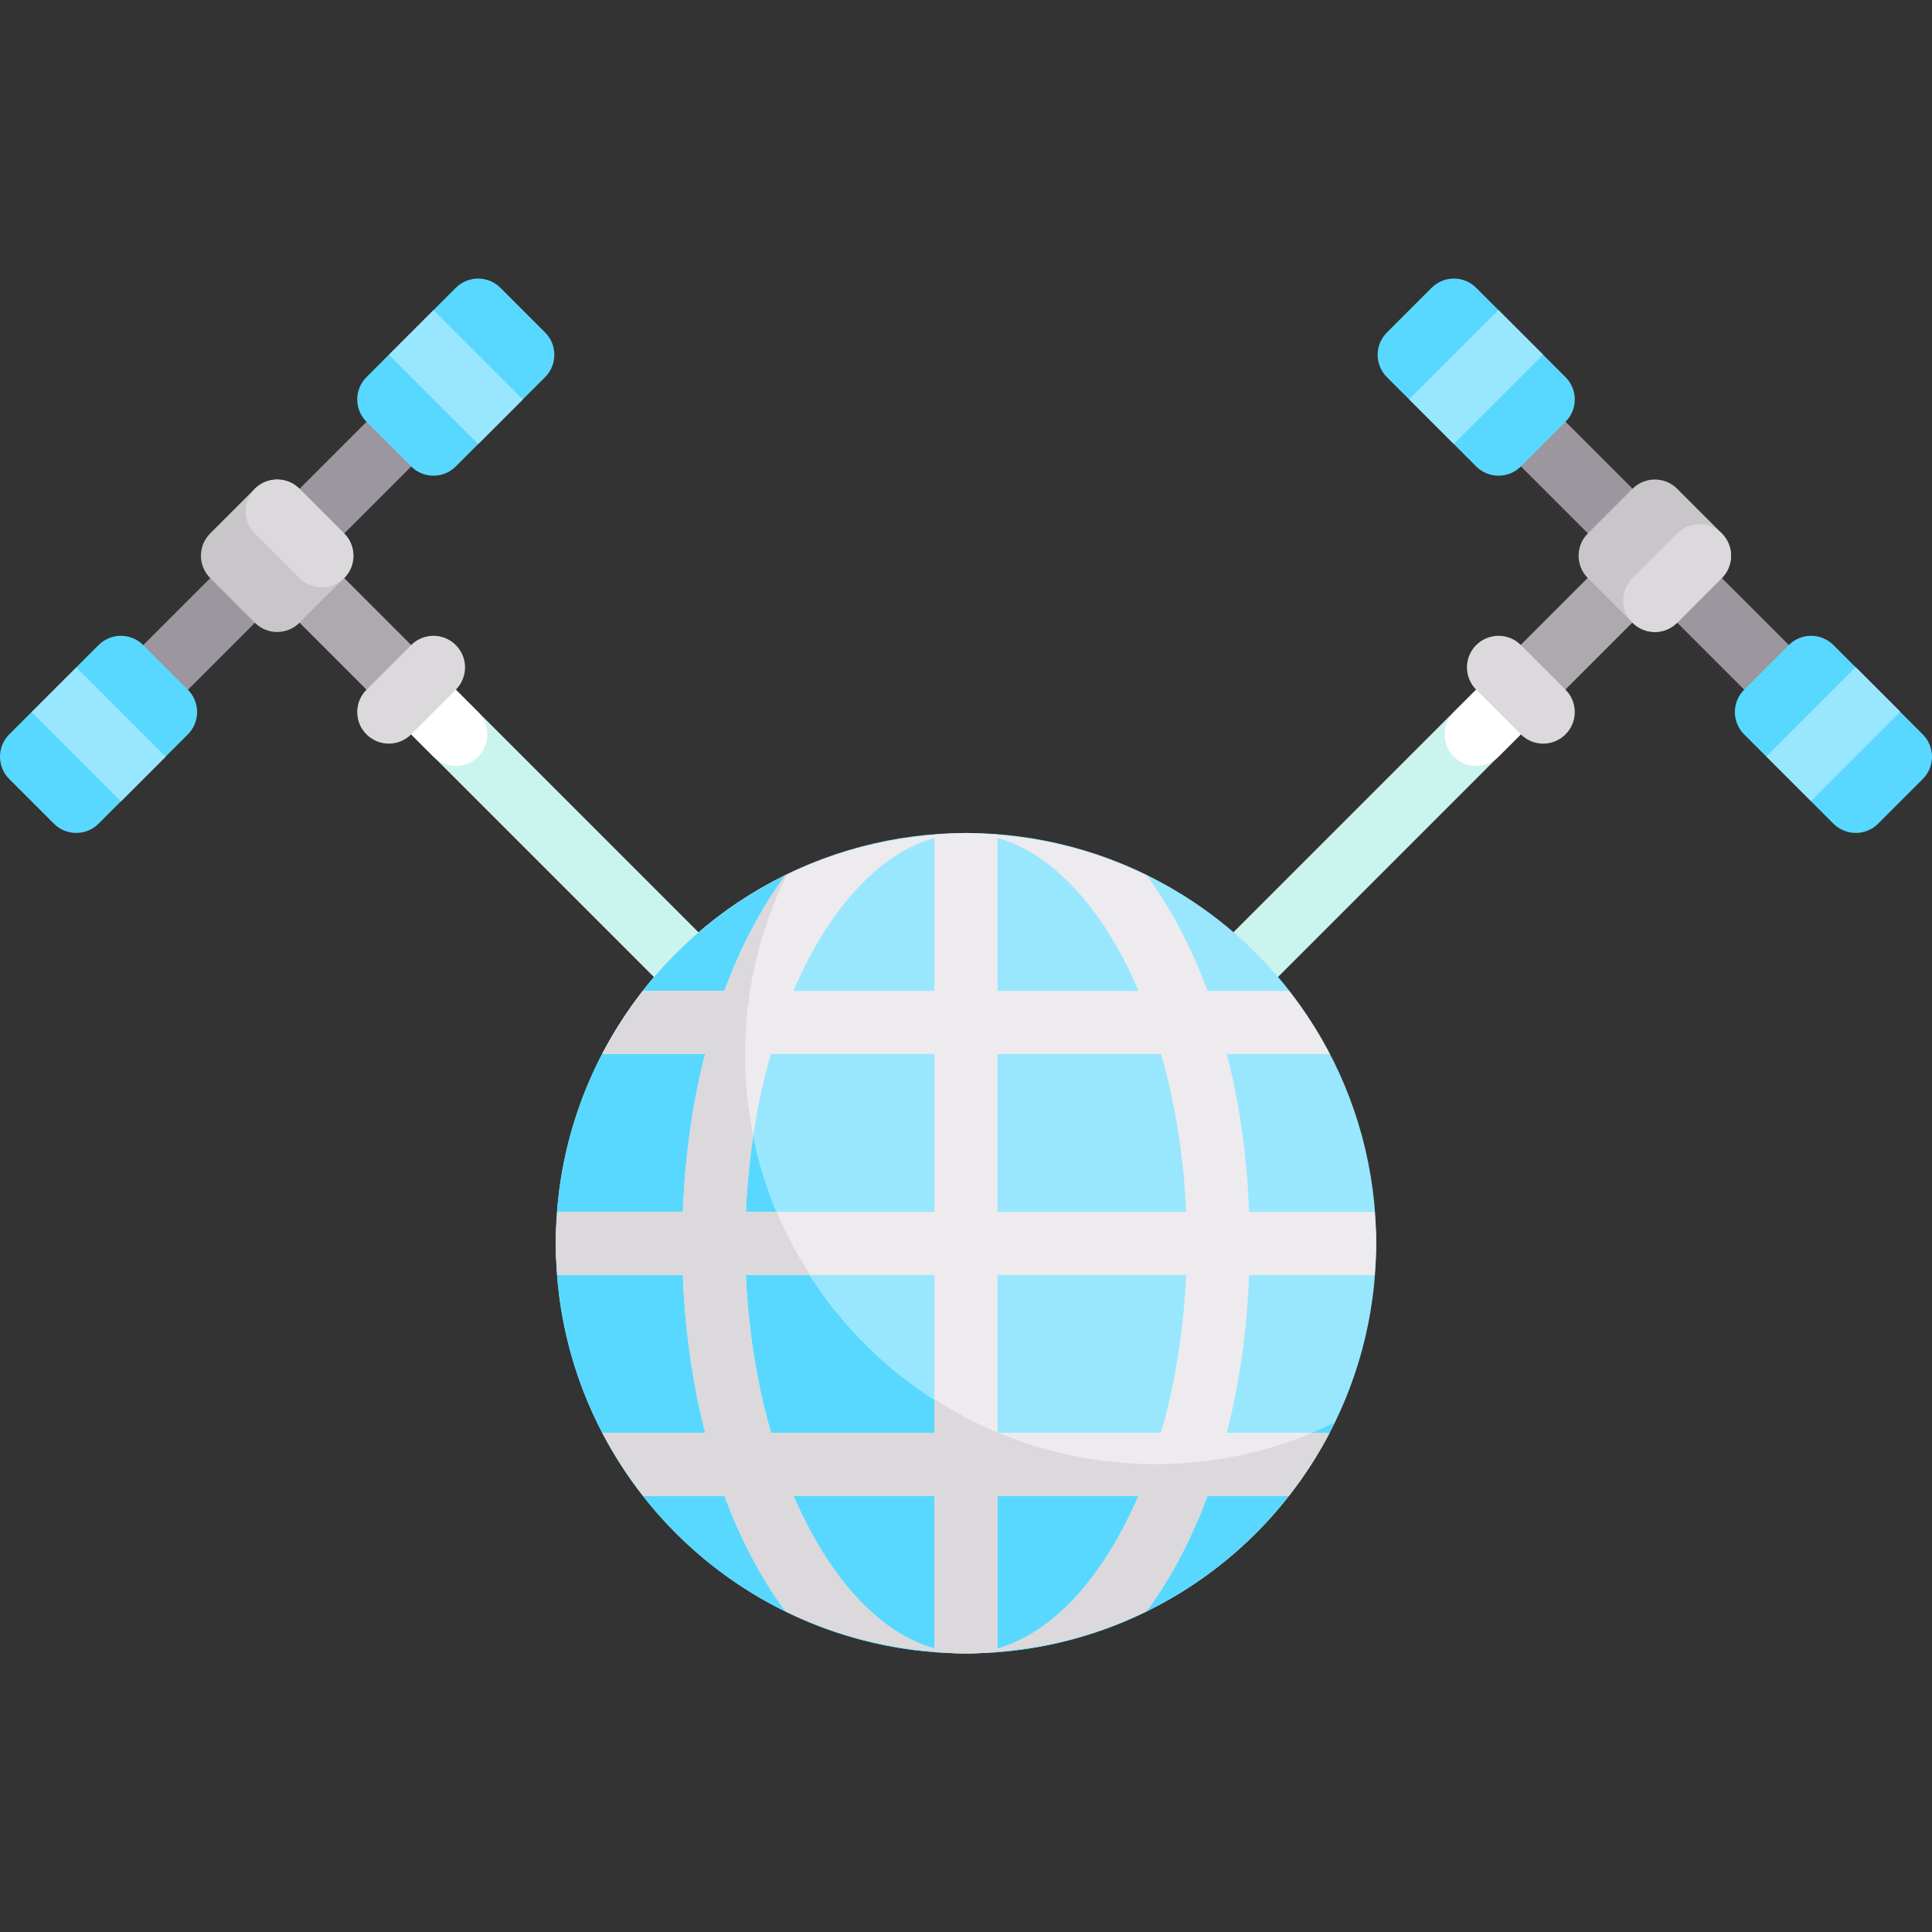 <?xml version="1.0" encoding="iso-8859-1"?>
<!-- Generator: Adobe Illustrator 19.0.0, SVG Export Plug-In . SVG Version: 6.00 Build 0)  -->
<svg version="1.1" id="Capa_1" xmlns="http://www.w3.org/2000/svg" xmlns:xlink="http://www.w3.org/1999/xlink" x="0px" y="0px"
	 viewBox="0 0 512 512" style="enable-background:new 0 0 512 512;" xml:space="preserve">
<rect x="0" y="0" width="512" height="512" fill="#333333" stroke="none"/>
<rect x="353.918" y="165.902" transform="matrix(0.707 0.707 -0.707 0.707 264.186 -190.698)" style="fill:#CCF4EF;" width="16.735" height="115.299"/>
<path style="fill:#FFFFFF;" d="M385.295,200.533L385.295,200.533c3.268,3.268,8.566,3.268,11.834,0l11.834-11.834l-11.834-11.834
	l-11.834,11.834C382.027,191.967,382.027,197.265,385.295,200.533z"/>
<rect x="409.475" y="147.073" transform="matrix(0.707 0.707 -0.707 0.707 241.172 -246.256)" style="fill:#AEA8AF;" width="16.735" height="41.839"/>
<rect x="388.34" y="138.918" transform="matrix(0.707 0.707 -0.707 0.707 232.593 -266.959)" style="fill:#9C969E;" width="100.409" height="16.735"/>
<g>
	<path style="fill:#59D8FF;" d="M367.544,99.946l23.668,23.667c3.268,3.268,8.566,3.268,11.834,0l11.834-11.834
		c3.268-3.268,3.268-8.566,0-11.834l-23.667-23.667c-3.268-3.268-8.566-3.268-11.834,0l-11.834,11.834
		C364.276,91.38,364.276,96.678,367.544,99.946z"/>
	<path style="fill:#59D8FF;" d="M462.214,194.616l23.667,23.667c3.268,3.268,8.566,3.268,11.834,0l11.834-11.834
		c3.268-3.268,3.268-8.566,0-11.834l-23.668-23.667c-3.268-3.268-8.566-3.268-11.834,0l-11.834,11.834
		C458.946,186.05,458.946,191.348,462.214,194.616z"/>
</g>
<path style="fill:#C9C6CA;" d="M456.297,141.364l-11.834-11.834c-3.268-3.268-8.566-3.268-11.834,0l-11.834,11.834
	c-3.268,3.268-3.268,8.566,0,11.834l11.834,11.834c3.268,3.268,8.566,3.268,11.834,0l11.834-11.834
	C459.565,149.93,459.565,144.632,456.297,141.364z"/>
<g>
	<path style="fill:#DBD9DC;" d="M456.297,141.364L456.297,141.364c-3.268-3.268-8.566-3.268-11.834,0l-11.834,11.834
		c-3.268,3.268-3.268,8.566,0,11.834l0,0c3.268,3.268,8.566,3.268,11.834,0l11.834-11.834
		C459.565,149.93,459.565,144.632,456.297,141.364z"/>
	<path style="fill:#DBD9DC;" d="M391.212,182.782l11.834,11.834c3.27,3.27,8.563,3.27,11.834,0s3.27-8.563,0-11.834l-11.834-11.834
		c-3.27-3.27-8.563-3.27-11.834,0C387.941,174.219,387.941,179.512,391.212,182.782z"/>
</g>
<g>
	
		<rect x="477.521" y="177.889" transform="matrix(0.707 0.707 -0.707 0.707 279.933 -286.571)" style="fill:#99E7FF;" width="16.735" height="33.471"/>
	
		<rect x="382.851" y="83.221" transform="matrix(0.707 0.707 -0.707 0.707 185.265 -247.357)" style="fill:#99E7FF;" width="16.735" height="33.471"/>
</g>
<rect x="141.35" y="165.898" transform="matrix(-0.707 0.707 -0.707 -0.707 413.656 275.753)" style="fill:#CCF4EF;" width="16.735" height="115.299"/>
<path style="fill:#FFFFFF;" d="M126.705,200.533L126.705,200.533c-3.268,3.268-8.566,3.268-11.834,0l-11.834-11.834l11.834-11.834
	l11.834,11.834C129.973,191.967,129.973,197.265,126.705,200.533z"/>
<rect x="85.794" y="147.071" transform="matrix(-0.707 0.707 -0.707 -0.707 279.53 220.195)" style="fill:#AEA8AF;" width="16.735" height="41.839"/>
<rect x="23.245" y="138.913" transform="matrix(-0.707 0.707 -0.707 -0.707 229.53 199.486)" style="fill:#9C969E;" width="100.409" height="16.735"/>
<g>
	<path style="fill:#59D8FF;" d="M144.456,99.946l-23.668,23.667c-3.268,3.268-8.566,3.268-11.834,0L97.121,111.78
		c-3.268-3.268-3.268-8.566,0-11.834l23.667-23.667c3.268-3.268,8.566-3.268,11.834,0l11.834,11.834
		C147.724,91.38,147.724,96.678,144.456,99.946z"/>
	<path style="fill:#59D8FF;" d="M49.786,194.616l-23.667,23.667c-3.268,3.268-8.566,3.268-11.834,0L2.451,206.45
		c-3.268-3.268-3.268-8.566,0-11.834l23.667-23.667c3.268-3.268,8.566-3.268,11.834,0l11.834,11.834
		C53.054,186.05,53.054,191.348,49.786,194.616z"/>
</g>
<path style="fill:#C9C6CA;" d="M91.204,153.198L79.37,165.032c-3.268,3.268-8.566,3.268-11.834,0l-11.834-11.834
	c-3.268-3.268-3.268-8.566,0-11.834l11.834-11.834c3.268-3.268,8.566-3.268,11.834,0l11.834,11.834
	C94.472,144.632,94.472,149.93,91.204,153.198z"/>
<g>
	<path style="fill:#DBD9DC;" d="M91.204,153.198L91.204,153.198c-3.268,3.268-8.566,3.268-11.834,0l-11.834-11.834
		c-3.268-3.268-3.268-8.566,0-11.834l0,0c3.268-3.268,8.566-3.268,11.834,0l11.834,11.834
		C94.472,144.632,94.472,149.93,91.204,153.198z"/>
	<path style="fill:#DBD9DC;" d="M120.788,182.782l-11.834,11.834c-3.27,3.27-8.563,3.27-11.834,0s-3.27-8.563,0-11.834
		l11.834-11.834c3.27-3.27,8.563-3.27,11.834,0C124.059,174.219,124.059,179.512,120.788,182.782z"/>
</g>
<g>
	
		<rect x="17.754" y="177.879" transform="matrix(-0.707 0.707 -0.707 -0.707 182.205 313.758)" style="fill:#99E7FF;" width="16.735" height="33.471"/>
	
		<rect x="112.423" y="83.208" transform="matrix(-0.707 0.707 -0.707 -0.707 276.872 85.202)" style="fill:#99E7FF;" width="16.735" height="33.471"/>
	<circle style="fill:#99E7FF;" cx="256" cy="329.46" r="108.71"/>
</g>
<path style="fill:#59D8FF;" d="M306.098,388.074c-60.038,0-108.708-48.67-108.708-108.708c0-17.076,4.048-33.168,11.063-47.546
	c-36.176,17.652-61.161,54.682-61.161,97.644c0,60.038,48.671,108.708,108.708,108.708c42.962,0,79.993-24.986,97.645-61.162
	C339.267,384.026,323.174,388.074,306.098,388.074z"/>
<path style="fill:#EDEBED;" d="M364.282,337.904c0.215-2.794,0.427-5.591,0.427-8.44c0-2.8-0.211-5.548-0.419-8.295h-33.256
	c-0.562-14.871-2.591-28.93-5.895-41.839h27.259c-3.09-5.928-6.722-11.512-10.81-16.735h-21.55
	c-4.338-11.659-9.791-21.994-16.139-30.605c-12.086-5.951-25.441-9.633-39.532-10.738v-0.074c-2.771-0.211-5.543-0.422-8.368-0.422
	s-5.597,0.211-8.368,0.422v0.074c-14.091,1.105-27.446,4.787-39.532,10.738c-6.348,8.611-11.801,18.946-16.139,30.605h-21.55
	c-4.088,5.224-7.72,10.807-10.809,16.735h27.259c-3.303,12.909-5.332,26.968-5.894,41.839H147.71
	c-0.208,2.747-0.419,5.495-0.419,8.295c0,2.849,0.211,5.646,0.426,8.44h33.253c0.572,14.859,2.609,28.906,5.918,41.802h-27.235
	c3.098,5.929,6.742,11.512,10.839,16.735h21.506c4.332,11.617,9.776,21.913,16.106,30.498c12.085,5.95,25.439,9.631,39.529,10.736
	v0.074c2.771,0.211,5.543,0.422,8.368,0.422s5.597-0.211,8.368-0.422v-0.074c14.09-1.105,27.444-4.785,39.529-10.736
	c6.33-8.585,11.773-18.881,16.105-30.498h21.506c4.097-5.223,7.741-10.806,10.839-16.735h-27.235
	c3.309-12.896,5.346-26.943,5.918-41.802H364.282z M301.742,262.594h-37.374v-40.537
	C279.291,226.245,292.59,241.252,301.742,262.594z M247.632,222.057v40.537h-37.374C219.41,241.252,232.709,226.245,247.632,222.057
	z M204.302,279.33h43.33v41.839H197.66C198.302,306.258,200.621,292.083,204.302,279.33z M204.332,379.706
	c-3.687-12.741-6.015-26.903-6.668-41.802h49.968v41.802H204.332z M210.303,396.441h37.329v40.426
	C232.734,432.688,219.454,417.727,210.303,396.441z M264.368,436.868v-40.426h37.329
	C292.546,417.727,279.266,432.688,264.368,436.868z M307.668,379.706h-43.3v-41.802h49.968
	C313.683,352.803,311.355,366.966,307.668,379.706z M264.368,321.168V279.33h43.33c3.682,12.754,6,26.928,6.642,41.839
	L264.368,321.168L264.368,321.168z"/>
<path style="fill:#DBD9DC;" d="M306.17,388.003c-14.756,0-28.811-2.97-41.639-8.296h-0.163v-0.06
	c-5.871-2.448-11.439-5.453-16.735-8.848v8.908h-43.3c-3.687-12.741-6.015-26.903-6.668-41.802h17.045
	c-3.401-5.296-6.412-10.864-8.865-16.735h-8.184c0.298-6.913,0.992-13.644,1.979-20.172c-1.421-7.014-2.177-14.27-2.177-21.703
	c0-17.046,4.035-33.113,11.028-47.473c-0.127,0.062-0.264,0.107-0.39,0.17c-6.348,8.611-11.801,18.946-16.139,30.605h-21.55
	c-4.088,5.224-7.72,10.807-10.809,16.735h27.259c-3.303,12.909-5.332,26.968-5.894,41.839H147.71
	c-0.208,2.747-0.419,5.495-0.419,8.295c0,2.849,0.211,5.646,0.426,8.44h33.253c0.572,14.859,2.609,28.906,5.918,41.802h-27.235
	c3.098,5.929,6.742,11.512,10.839,16.735h21.506c4.332,11.617,9.776,21.913,16.106,30.498c12.085,5.95,25.439,9.631,39.529,10.736
	v0.074c2.771,0.211,5.543,0.422,8.368,0.422s5.597-0.211,8.368-0.422v-0.074c14.09-1.105,27.444-4.785,39.529-10.736
	c6.33-8.585,11.773-18.881,16.105-30.498h21.506c4.097-5.223,7.741-10.806,10.839-16.735h-4.537
	C334.98,385.033,320.926,388.003,306.17,388.003z M247.632,436.868c-14.898-4.181-28.179-19.141-37.329-40.426h37.329V436.868z
	 M264.368,436.868v-40.426h37.329C292.546,417.727,279.266,432.688,264.368,436.868z"/>
<g>
</g>
<g>
</g>
<g>
</g>
<g>
</g>
<g>
</g>
<g>
</g>
<g>
</g>
<g>
</g>
<g>
</g>
<g>
</g>
<g>
</g>
<g>
</g>
<g>
</g>
<g>
</g>
<g>
</g>
</svg>

